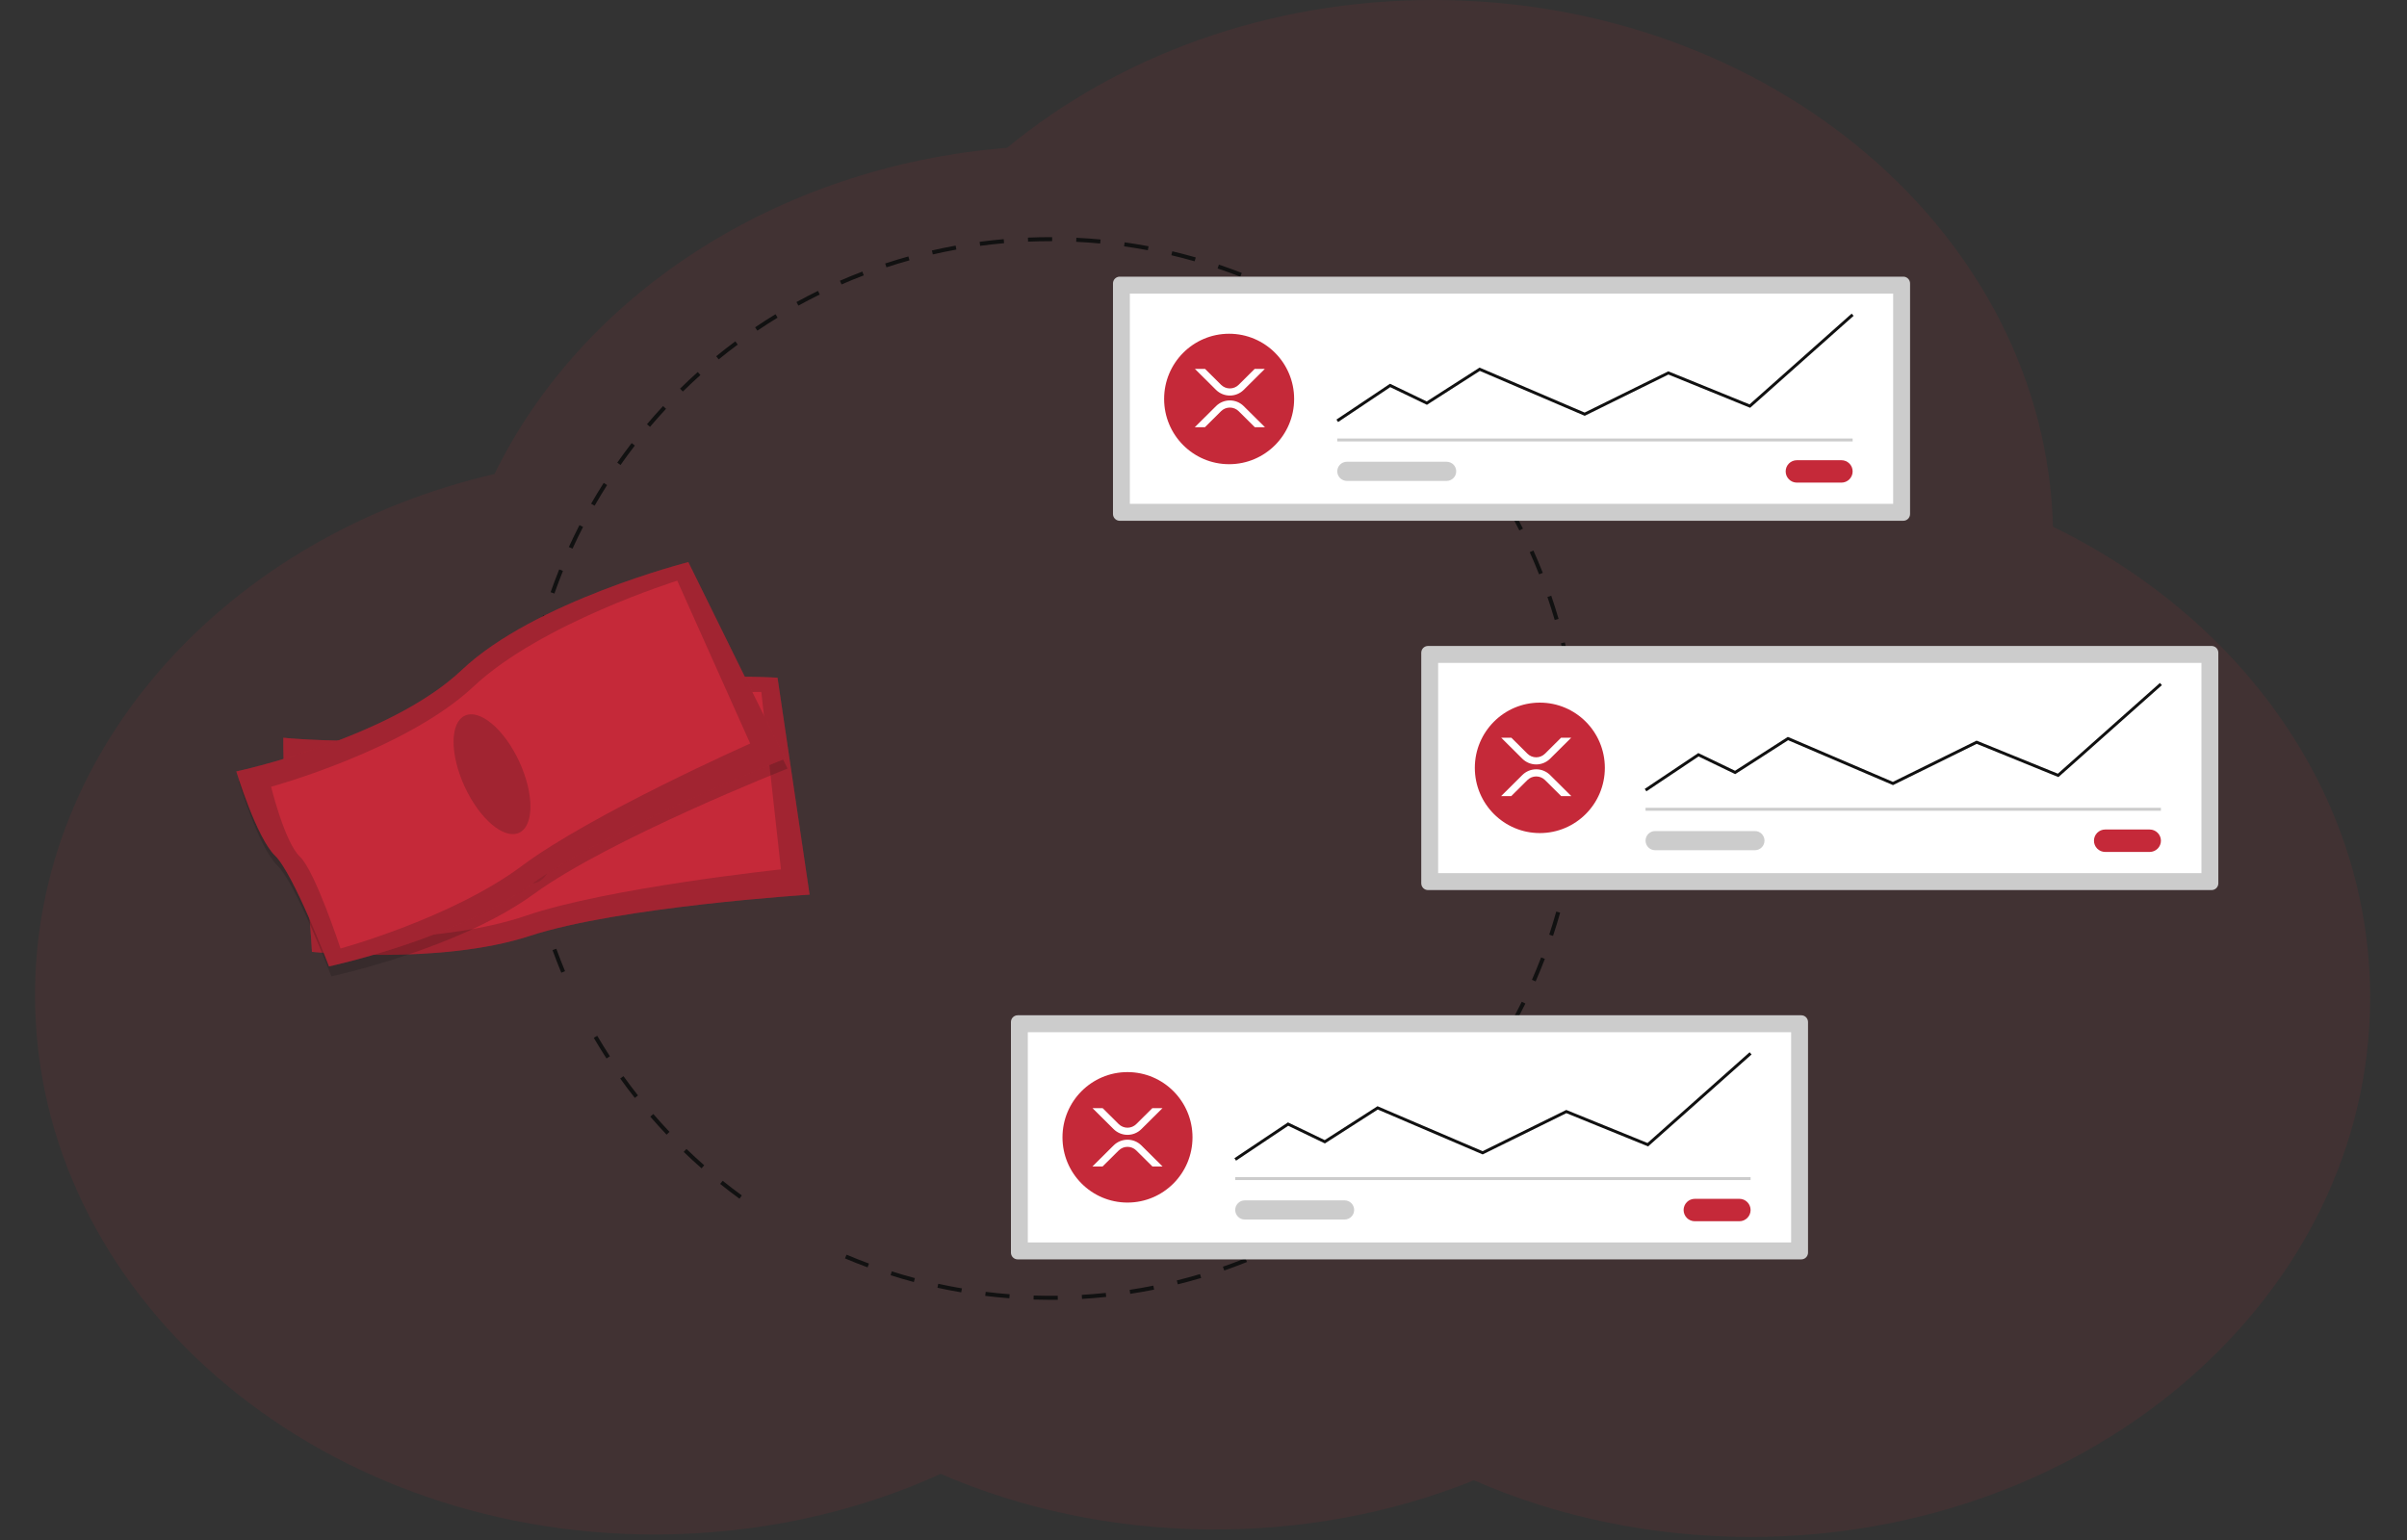 <svg width="150" height="96" viewBox="0 0 150 96" fill="none" xmlns="http://www.w3.org/2000/svg">
<rect x="0" y="0" width="150" height="96" fill="#333333" stroke="none"/>
<g clip-path="url(#clip0)">
<path opacity="0.1" d="M127.937 32.832C127.453 14.627 110.35 0 89.316 0C79.029 0 69.689 3.501 62.76 9.213C48.356 10.38 36.247 18.425 30.818 29.548C14.329 33.373 2.182 46.464 2.182 62.032C2.182 80.611 19.476 95.658 40.81 95.658C47.077 95.652 53.227 94.346 58.622 91.876C63.68 94.08 69.369 95.271 75.172 95.342C80.975 95.412 86.709 94.36 91.854 92.28C97.106 94.586 103.037 95.803 109.075 95.811C130.409 95.811 147.703 80.764 147.703 62.185C147.703 49.573 139.731 38.589 127.937 32.832Z" fill="#C52939"/>
<path d="M65.454 81.029C65.106 81.029 64.755 81.024 64.409 81.013L64.417 80.761C64.913 80.777 65.419 80.781 65.917 80.774L65.92 81.026C65.765 81.028 65.61 81.029 65.454 81.029ZM67.43 80.971L67.415 80.719C67.912 80.69 68.415 80.649 68.91 80.597L68.936 80.847C68.437 80.899 67.93 80.941 67.43 80.971ZM62.901 80.931C62.401 80.893 61.895 80.843 61.397 80.781L61.428 80.531C61.922 80.592 62.423 80.642 62.92 80.68L62.901 80.931ZM70.434 80.654L70.397 80.406C70.89 80.331 71.387 80.243 71.874 80.146L71.922 80.393C71.432 80.491 70.931 80.579 70.434 80.654ZM59.903 80.562C59.408 80.478 58.909 80.382 58.419 80.275L58.472 80.029C58.958 80.135 59.454 80.231 59.945 80.314L59.903 80.562ZM73.397 80.063L73.337 79.819C73.821 79.699 74.308 79.566 74.784 79.424L74.855 79.666C74.376 79.808 73.885 79.942 73.397 80.063ZM56.951 79.919C56.465 79.79 55.977 79.647 55.5 79.495L55.575 79.255C56.049 79.406 56.534 79.547 57.015 79.675L56.951 79.919ZM76.293 79.201L76.211 78.963C76.681 78.799 77.153 78.622 77.616 78.436L77.709 78.67C77.243 78.857 76.767 79.036 76.293 79.201ZM54.066 79.004C53.595 78.83 53.121 78.642 52.657 78.446L52.755 78.214C53.215 78.409 53.685 78.595 54.153 78.767L54.066 79.004ZM79.095 78.076L78.991 77.847C79.442 77.641 79.896 77.421 80.339 77.194L80.453 77.418C80.007 77.647 79.55 77.868 79.095 78.076ZM81.78 76.698L81.656 76.48C82.089 76.231 82.521 75.971 82.94 75.705L83.073 75.918C82.652 76.186 82.216 76.449 81.78 76.698ZM84.33 75.079L84.187 74.872C84.594 74.587 85.001 74.287 85.395 73.983L85.548 74.183C85.151 74.49 84.741 74.791 84.33 75.079ZM46.082 74.724C45.677 74.429 45.273 74.12 44.88 73.804L45.036 73.608C45.426 73.92 45.828 74.227 46.23 74.52L46.082 74.724ZM86.724 73.232L86.562 73.04C86.942 72.718 87.32 72.383 87.686 72.043L87.856 72.228C87.488 72.57 87.107 72.908 86.724 73.232ZM43.72 72.831C43.343 72.499 42.968 72.155 42.606 71.806L42.78 71.624C43.139 71.97 43.511 72.312 43.885 72.641L43.72 72.831ZM88.942 71.173L88.763 70.997C89.113 70.641 89.459 70.272 89.792 69.901L89.978 70.07C89.643 70.443 89.294 70.815 88.942 71.173ZM41.54 70.731C41.194 70.366 40.853 69.988 40.525 69.609L40.714 69.444C41.039 69.82 41.379 70.195 41.722 70.558L41.54 70.731ZM90.964 68.92L90.77 68.76C91.087 68.374 91.398 67.975 91.696 67.575L91.897 67.726C91.597 68.129 91.283 68.531 90.964 68.92ZM39.561 68.442C39.25 68.047 38.944 67.641 38.651 67.232L38.855 67.085C39.145 67.49 39.449 67.894 39.757 68.286L39.561 68.442ZM92.775 66.49L92.567 66.349C92.847 65.935 93.121 65.509 93.382 65.083L93.596 65.215C93.333 65.644 93.057 66.073 92.775 66.49ZM37.797 65.983C37.524 65.562 37.256 65.129 37.002 64.695L37.218 64.568C37.471 64.998 37.736 65.427 38.008 65.845L37.797 65.983ZM94.358 63.903L94.138 63.782C94.379 63.344 94.613 62.895 94.834 62.446L95.059 62.557C94.836 63.01 94.6 63.462 94.358 63.903ZM95.698 61.18L95.468 61.079C95.668 60.62 95.86 60.151 96.039 59.684L96.273 59.774C96.093 60.245 95.899 60.718 95.698 61.18ZM34.98 60.637C34.788 60.173 34.603 59.699 34.432 59.227L34.668 59.141C34.838 59.609 35.021 60.08 35.212 60.54L34.98 60.637ZM96.783 58.342L96.545 58.263C96.701 57.79 96.849 57.305 96.984 56.824L97.226 56.892C97.09 57.377 96.941 57.865 96.783 58.342ZM33.949 57.791C33.8 57.31 33.659 56.82 33.532 56.333L33.775 56.269C33.901 56.752 34.04 57.239 34.188 57.715L33.949 57.791ZM97.601 55.423L97.356 55.366C97.469 54.881 97.571 54.385 97.662 53.893L97.909 53.938C97.818 54.434 97.714 54.934 97.601 55.423ZM33.183 54.857C33.078 54.365 32.983 53.864 32.901 53.367L33.149 53.326C33.23 53.819 33.324 54.317 33.428 54.805L33.183 54.857ZM98.148 52.441L97.899 52.407C97.966 51.914 98.023 51.41 98.068 50.912L98.318 50.934C98.273 51.437 98.216 51.944 98.148 52.441ZM32.688 51.866C32.629 51.368 32.58 50.86 32.543 50.357L32.794 50.338C32.83 50.838 32.879 51.342 32.937 51.836L32.688 51.866ZM98.421 49.422L98.17 49.41C98.192 48.911 98.204 48.405 98.204 47.906H98.454C98.454 48.409 98.443 48.919 98.421 49.422ZM32.468 48.842C32.459 48.533 32.455 48.218 32.455 47.906C32.455 47.712 32.456 47.518 32.459 47.325L32.71 47.33C32.707 47.521 32.705 47.713 32.705 47.906C32.705 48.216 32.71 48.529 32.718 48.835L32.468 48.842ZM32.77 45.826L32.519 45.81C32.551 45.307 32.594 44.799 32.648 44.299L32.897 44.327C32.844 44.822 32.801 45.327 32.77 45.826ZM98.042 44.289C97.991 43.793 97.922 43.551 97.85 43.056L98.098 43.019C98.171 43.518 98.234 43.898 98.285 44.398L98.042 44.289ZM33.093 42.835L32.845 42.796C32.922 42.298 33.011 41.795 33.11 41.303L33.356 41.353C33.258 41.842 33.169 42.34 33.093 42.835ZM97.597 41.573C97.501 41.082 97.393 40.587 97.275 40.103L97.519 40.044C97.637 40.531 97.746 41.03 97.843 41.525L97.597 41.573ZM33.687 39.885L33.444 39.824C33.566 39.336 33.701 38.844 33.845 38.362L34.085 38.434C33.942 38.913 33.808 39.401 33.687 39.885ZM96.887 38.649C96.747 38.17 96.594 37.687 96.433 37.215L96.67 37.133C96.833 37.609 96.987 38.095 97.128 38.578L96.887 38.649ZM34.551 36.999L34.314 36.916C34.481 36.44 34.661 35.961 34.85 35.494L35.082 35.588C34.895 36.052 34.717 36.527 34.551 36.999ZM95.913 35.804C95.73 35.34 95.534 34.875 95.33 34.421L95.559 34.317C95.764 34.775 95.962 35.244 96.146 35.711L95.913 35.804ZM35.677 34.204L35.449 34.099C35.659 33.641 35.882 33.181 36.112 32.733L36.335 32.849C36.107 33.293 35.885 33.749 35.677 34.204ZM94.685 33.066C94.46 32.621 94.222 32.175 93.977 31.741L94.196 31.617C94.442 32.055 94.682 32.504 94.908 32.952L94.685 33.066ZM37.055 31.526L36.837 31.4C37.088 30.963 37.352 30.527 37.622 30.102L37.834 30.237C37.565 30.659 37.303 31.093 37.055 31.526ZM93.21 30.451C92.945 30.027 92.667 29.605 92.385 29.196L92.591 29.052C92.876 29.464 93.155 29.89 93.423 30.317L93.21 30.451ZM38.67 28.986L38.465 28.841C38.754 28.43 39.057 28.019 39.364 27.621L39.562 27.776C39.257 28.171 38.957 28.578 38.67 28.986ZM91.503 27.98C91.201 27.582 90.886 27.187 90.567 26.805L90.759 26.644C91.081 27.028 91.398 27.427 91.703 27.827L91.503 27.98ZM40.509 26.607L40.318 26.444C40.642 26.061 40.98 25.68 41.323 25.312L41.507 25.484C41.167 25.849 40.831 26.228 40.509 26.607ZM89.578 25.674C89.241 25.306 88.891 24.941 88.539 24.59L88.716 24.411C89.071 24.765 89.423 25.133 89.763 25.504L89.578 25.674ZM42.554 24.407L42.379 24.227C42.738 23.875 43.109 23.526 43.483 23.191L43.65 23.379C43.279 23.711 42.911 24.057 42.554 24.407ZM87.452 23.553C87.082 23.217 86.701 22.885 86.318 22.567L86.478 22.373C86.864 22.693 87.248 23.027 87.62 23.366L87.452 23.553ZM44.79 22.403L44.632 22.208C45.02 21.89 45.421 21.577 45.824 21.278L45.974 21.48C45.574 21.777 45.175 22.088 44.79 22.403ZM47.197 20.612L47.057 20.403C47.472 20.123 47.9 19.848 48.328 19.587L48.458 19.802C48.034 20.061 47.609 20.334 47.197 20.612ZM49.755 19.05L49.635 18.829C50.074 18.588 50.525 18.354 50.974 18.133L51.084 18.36C50.639 18.578 50.191 18.811 49.755 19.05ZM80.041 18.467C79.595 18.244 79.137 18.028 78.682 17.826L78.783 17.595C79.242 17.799 79.703 18.016 80.153 18.241L80.041 18.467ZM52.443 17.731L52.343 17.5C52.803 17.3 53.273 17.108 53.74 16.93L53.829 17.166C53.365 17.342 52.899 17.532 52.443 17.731ZM77.294 17.248C76.829 17.067 76.353 16.894 75.88 16.735L75.96 16.496C76.437 16.657 76.916 16.831 77.384 17.013L77.294 17.248ZM55.242 16.664L55.164 16.424C55.641 16.268 56.128 16.12 56.61 15.986L56.677 16.228C56.198 16.361 55.716 16.508 55.242 16.664ZM74.448 16.289C73.969 16.152 73.481 16.025 72.997 15.91L73.055 15.665C73.543 15.781 74.034 15.909 74.517 16.047L74.448 16.289ZM58.131 15.859L58.075 15.614C58.564 15.502 59.062 15.399 59.555 15.31L59.6 15.558C59.11 15.647 58.616 15.748 58.131 15.859ZM71.53 15.599C71.042 15.507 70.544 15.425 70.051 15.355L70.086 15.106C70.582 15.176 71.084 15.259 71.577 15.351L71.53 15.599ZM61.081 15.325L61.048 15.075C61.545 15.009 62.05 14.953 62.55 14.909L62.572 15.16C62.076 15.203 61.574 15.259 61.081 15.325ZM68.562 15.18C68.067 15.133 67.564 15.098 67.066 15.073L67.078 14.822C67.58 14.846 68.087 14.882 68.585 14.93L68.562 15.18ZM64.068 15.063L64.057 14.812C64.519 14.792 64.988 14.783 65.454 14.782L65.568 14.783L65.567 15.034L65.454 15.034C64.992 15.034 64.525 15.044 64.068 15.063Z" fill="#111111"/>
<path d="M63.42 63.29C63.309 63.29 63.202 63.334 63.123 63.413C63.044 63.492 63 63.599 63 63.711V78.086C63 78.198 63.044 78.305 63.123 78.384C63.202 78.463 63.309 78.507 63.42 78.507H112.253C112.364 78.507 112.471 78.463 112.55 78.384C112.628 78.305 112.673 78.198 112.673 78.086V63.711C112.673 63.599 112.628 63.492 112.55 63.413C112.471 63.334 112.364 63.29 112.253 63.29H63.42Z" fill="#CCCCCC"/>
<path d="M64.052 77.451H111.62V64.346H64.052V77.451Z" fill="white"/>
<path d="M105.616 74.732C105.524 74.732 105.434 74.75 105.35 74.785C105.265 74.82 105.188 74.872 105.123 74.937C105.059 75.001 105.008 75.078 104.973 75.163C104.937 75.248 104.919 75.339 104.919 75.43C104.919 75.522 104.937 75.613 104.973 75.698C105.008 75.783 105.059 75.86 105.123 75.925C105.188 75.99 105.265 76.041 105.35 76.076C105.434 76.111 105.524 76.129 105.616 76.129H108.398C108.582 76.129 108.759 76.055 108.89 75.924C109.02 75.793 109.094 75.616 109.094 75.43C109.094 75.245 109.02 75.068 108.89 74.937C108.759 74.806 108.582 74.732 108.398 74.732H105.616Z" fill="#C52939"/>
<path d="M109.094 73.378H76.977V73.562H109.094V73.378Z" fill="#CCCCCC"/>
<path d="M70.263 74.965C72.501 74.965 74.315 73.144 74.315 70.899C74.315 68.653 72.501 66.832 70.263 66.832C68.026 66.832 66.212 68.653 66.212 70.899C66.212 73.144 68.026 74.965 70.263 74.965Z" fill="#C52939"/>
<path d="M77.028 72.353L76.927 72.2L80.264 69.967L82.553 71.07L85.844 68.959L92.393 71.762L97.607 69.191L102.671 71.251L109.033 65.595L109.155 65.733L102.707 71.465L97.614 69.392L92.398 71.964L85.861 69.166L82.565 71.279L80.279 70.178L77.028 72.353Z" fill="#111111"/>
<path d="M77.572 74.828C77.494 74.828 77.417 74.843 77.344 74.873C77.272 74.903 77.207 74.947 77.151 75.003C77.096 75.058 77.052 75.124 77.022 75.196C76.992 75.269 76.977 75.347 76.977 75.425C76.977 75.504 76.992 75.581 77.022 75.654C77.052 75.726 77.096 75.792 77.151 75.847C77.207 75.903 77.272 75.947 77.344 75.977C77.417 76.007 77.494 76.022 77.572 76.022H83.794C83.952 76.022 84.103 75.959 84.214 75.847C84.326 75.735 84.388 75.583 84.388 75.425C84.388 75.267 84.326 75.115 84.214 75.003C84.103 74.891 83.952 74.828 83.794 74.828H77.572Z" fill="#CCCCCC"/>
<path d="M71.811 69.08H72.444L71.127 70.388C70.897 70.616 70.587 70.743 70.264 70.743C69.941 70.743 69.631 70.616 69.4 70.388L68.083 69.08H68.716L69.717 70.074C69.863 70.218 70.059 70.299 70.264 70.299C70.468 70.299 70.665 70.218 70.81 70.074L71.811 69.08ZM68.708 72.718H68.075L69.4 71.401C69.631 71.174 69.941 71.046 70.264 71.046C70.587 71.046 70.897 71.174 71.127 71.401L72.452 72.718H71.819L70.81 71.716C70.665 71.572 70.468 71.491 70.264 71.491C70.059 71.491 69.863 71.572 69.717 71.716L68.708 72.718Z" fill="white"/>
<path d="M69.779 17.246C69.668 17.246 69.561 17.291 69.482 17.37C69.403 17.449 69.359 17.556 69.359 17.668V32.042C69.359 32.154 69.403 32.261 69.482 32.34C69.561 32.419 69.668 32.464 69.779 32.464H118.612C118.723 32.464 118.83 32.419 118.909 32.34C118.987 32.261 119.032 32.154 119.032 32.042V17.668C119.032 17.556 118.987 17.449 118.909 17.37C118.83 17.291 118.723 17.246 118.612 17.246H69.779Z" fill="#CCCCCC"/>
<path d="M70.411 31.407H117.979V18.302H70.411V31.407Z" fill="white"/>
<path d="M111.975 28.689C111.791 28.689 111.614 28.762 111.483 28.893C111.353 29.024 111.28 29.201 111.28 29.387C111.28 29.572 111.353 29.749 111.483 29.88C111.614 30.011 111.791 30.085 111.975 30.085H114.757C114.942 30.085 115.119 30.011 115.249 29.88C115.38 29.749 115.453 29.572 115.453 29.387C115.453 29.201 115.38 29.024 115.249 28.893C115.119 28.762 114.942 28.689 114.757 28.689H111.975Z" fill="#C52939"/>
<path d="M115.453 27.335H83.336V27.518H115.453V27.335Z" fill="#CCCCCC"/>
<path d="M76.597 28.937C78.834 28.937 80.648 27.117 80.648 24.871C80.648 22.625 78.834 20.805 76.597 20.805C74.359 20.805 72.546 22.625 72.546 24.871C72.546 27.117 74.359 28.937 76.597 28.937Z" fill="#C52939"/>
<path d="M83.387 26.309L83.285 26.156L86.623 23.923L88.911 25.025L92.203 22.915L92.247 22.933L98.751 25.718L103.966 23.147L109.029 25.208L115.392 19.551L115.513 19.689L109.066 25.421L103.973 23.348L98.757 25.92L92.22 23.122L88.924 25.235L86.637 24.134L83.387 26.309Z" fill="#111111"/>
<path d="M83.931 28.785C83.773 28.785 83.622 28.848 83.511 28.96C83.4 29.072 83.337 29.223 83.337 29.382C83.337 29.54 83.4 29.692 83.511 29.803C83.622 29.915 83.773 29.978 83.931 29.979H90.153C90.311 29.979 90.462 29.916 90.573 29.804C90.685 29.692 90.748 29.54 90.748 29.382C90.748 29.223 90.685 29.071 90.573 28.959C90.462 28.848 90.311 28.785 90.153 28.785H83.931Z" fill="#CCCCCC"/>
<path d="M88.99 40.268C88.879 40.268 88.772 40.312 88.693 40.391C88.615 40.47 88.57 40.577 88.57 40.689V55.064C88.57 55.176 88.615 55.283 88.693 55.362C88.772 55.441 88.879 55.485 88.99 55.485H137.823C137.934 55.485 138.041 55.441 138.12 55.362C138.198 55.283 138.243 55.176 138.243 55.064V40.689C138.243 40.577 138.198 40.47 138.12 40.391C138.041 40.312 137.934 40.268 137.823 40.268H88.99Z" fill="#CCCCCC"/>
<path d="M89.623 54.429H137.191V41.324H89.623V54.429Z" fill="white"/>
<path d="M131.187 51.71C131.003 51.71 130.826 51.784 130.695 51.915C130.565 52.046 130.492 52.223 130.492 52.409C130.492 52.594 130.565 52.771 130.695 52.902C130.826 53.033 131.003 53.107 131.187 53.107H133.969C134.154 53.107 134.33 53.033 134.461 52.902C134.591 52.771 134.665 52.594 134.665 52.409C134.665 52.223 134.591 52.046 134.461 51.915C134.33 51.784 134.154 51.71 133.969 51.71H131.187Z" fill="#C52939"/>
<path d="M134.665 50.356H102.548V50.54H134.665V50.356Z" fill="#CCCCCC"/>
<path d="M95.96 51.932C98.198 51.932 100.011 50.112 100.011 47.866C100.011 45.62 98.198 43.8 95.96 43.8C93.723 43.8 91.909 45.62 91.909 47.866C91.909 50.112 93.723 51.932 95.96 51.932Z" fill="#C52939"/>
<path d="M102.599 49.33L102.497 49.178L105.835 46.944L108.124 48.047L111.415 45.936L111.46 45.955L117.963 48.74L123.178 46.169L128.242 48.229L134.604 42.573L134.726 42.71L128.278 48.442L123.185 46.37L117.969 48.942L111.433 46.143L108.136 48.257L105.85 47.155L102.599 49.33Z" fill="#111111"/>
<path d="M103.143 51.806C102.985 51.806 102.834 51.869 102.722 51.981C102.611 52.093 102.548 52.245 102.548 52.403C102.548 52.561 102.611 52.713 102.722 52.825C102.834 52.937 102.985 53 103.143 53H109.365C109.523 53 109.674 52.937 109.786 52.825C109.897 52.713 109.96 52.561 109.96 52.403C109.96 52.245 109.897 52.093 109.786 51.981C109.674 51.869 109.523 51.806 109.365 51.806H103.143Z" fill="#CCCCCC"/>
<path d="M97.281 45.989H97.914L96.597 47.298C96.367 47.526 96.057 47.653 95.734 47.653C95.411 47.653 95.101 47.526 94.87 47.298L93.554 45.989H94.187L95.187 46.983C95.333 47.128 95.529 47.209 95.734 47.209C95.938 47.209 96.135 47.128 96.281 46.983L97.281 45.989ZM94.178 49.628H93.546L94.871 48.311C95.101 48.084 95.411 47.956 95.734 47.956C96.057 47.956 96.367 48.084 96.597 48.311L97.922 49.628H97.29L96.281 48.626C96.135 48.482 95.938 48.401 95.734 48.401C95.529 48.401 95.333 48.482 95.187 48.626L94.178 49.628Z" fill="white"/>
<path d="M78.19 22.995H78.823L77.506 24.303C77.276 24.531 76.966 24.658 76.643 24.658C76.32 24.658 76.01 24.531 75.779 24.303L74.463 22.995H75.096L76.096 23.989C76.242 24.133 76.438 24.214 76.643 24.214C76.847 24.214 77.044 24.133 77.19 23.989L78.19 22.995ZM75.088 26.633H74.455L75.78 25.317C76.01 25.089 76.32 24.961 76.643 24.961C76.966 24.961 77.276 25.089 77.506 25.317L78.832 26.633H78.199L77.19 25.631C77.044 25.487 76.847 25.406 76.643 25.406C76.438 25.406 76.242 25.487 76.096 25.631L75.088 26.633Z" fill="white"/>
<path d="M17.656 45.989C17.656 45.989 17.587 50.309 18.35 51.731C19.113 53.153 19.44 59.337 19.44 59.337C19.44 59.337 27.441 60.167 33.016 58.342C38.591 56.517 50.454 55.77 50.454 55.77L48.455 42.246C48.455 42.246 38.579 41.61 32.961 44.3C27.342 46.989 17.656 45.989 17.656 45.989Z" fill="#C52939"/>
<path opacity="0.2" d="M17.656 45.989C17.656 45.989 17.587 50.309 18.35 51.731C19.113 53.153 19.44 59.337 19.44 59.337C19.44 59.337 27.441 60.167 33.016 58.342C38.591 56.517 50.454 55.77 50.454 55.77L48.455 42.246C48.455 42.246 38.579 41.61 32.961 44.3C27.342 46.989 17.656 45.989 17.656 45.989Z" fill="#111111"/>
<path d="M19.427 47.568C19.427 47.568 19.177 51.132 19.804 52.271C20.432 53.41 20.462 58.495 20.462 58.495C20.462 58.495 27.662 58.831 32.783 57.081C37.905 55.331 48.668 54.196 48.668 54.196L47.445 43.136C47.445 43.136 38.54 43.044 33.342 45.507C28.144 47.97 19.427 47.568 19.427 47.568Z" fill="#C52939"/>
<path opacity="0.1" d="M33.263 55.056C34.288 54.928 34.896 53.036 34.623 50.831C34.349 48.625 33.296 46.942 32.272 47.07C31.247 47.198 30.639 49.089 30.913 51.295C31.186 53.5 32.239 55.184 33.263 55.056Z" fill="#111111"/>
<path opacity="0.2" d="M43.041 35.658C43.041 35.658 33.446 38.095 28.921 42.385C24.397 46.675 14.872 48.706 14.872 48.706C14.872 48.706 16.126 52.84 17.287 53.957C18.448 55.076 20.649 60.862 20.649 60.862C20.649 60.862 28.517 59.187 33.265 55.731C38.013 52.275 49.077 47.911 49.077 47.911L43.041 35.658Z" fill="#111111"/>
<path d="M14.727 48.088C14.727 48.088 15.982 52.221 17.141 53.34C18.301 54.458 20.503 60.243 20.503 60.243C20.503 60.243 28.373 58.569 33.121 55.113C37.869 51.657 48.932 47.294 48.932 47.294L42.896 35.04C42.896 35.04 33.302 37.477 28.777 41.767C24.252 46.057 14.727 48.088 14.727 48.088Z" fill="#C52939"/>
<path opacity="0.2" d="M14.727 48.088C14.727 48.088 15.982 52.221 17.141 53.34C18.301 54.458 20.503 60.243 20.503 60.243C20.503 60.243 28.373 58.569 33.121 55.113C37.869 51.657 48.932 47.294 48.932 47.294L45.914 41.167L42.896 35.04C42.896 35.04 33.302 37.477 28.777 41.767C24.252 46.057 14.727 48.088 14.727 48.088Z" fill="#111111"/>
<path d="M16.894 49.045C16.894 49.045 17.746 52.515 18.692 53.406C19.638 54.296 21.219 59.126 21.219 59.126C21.219 59.126 28.174 57.227 32.514 53.984C36.854 50.741 46.751 46.35 46.751 46.35L42.206 36.197C42.206 36.197 33.703 38.852 29.509 42.797C25.314 46.743 16.894 49.045 16.894 49.045Z" fill="#C52939"/>
<path opacity="0.2" d="M32.353 51.91C33.289 51.473 33.29 49.485 32.356 47.47C31.421 45.456 29.904 44.177 28.968 44.615C28.033 45.052 28.032 47.04 28.966 49.055C29.901 51.069 31.417 52.348 32.353 51.91Z" fill="#111111"/>
</g>
<defs>
<clipPath id="clip0">
<rect width="150" height="95.811" fill="white"/>
</clipPath>
</defs>
</svg>

